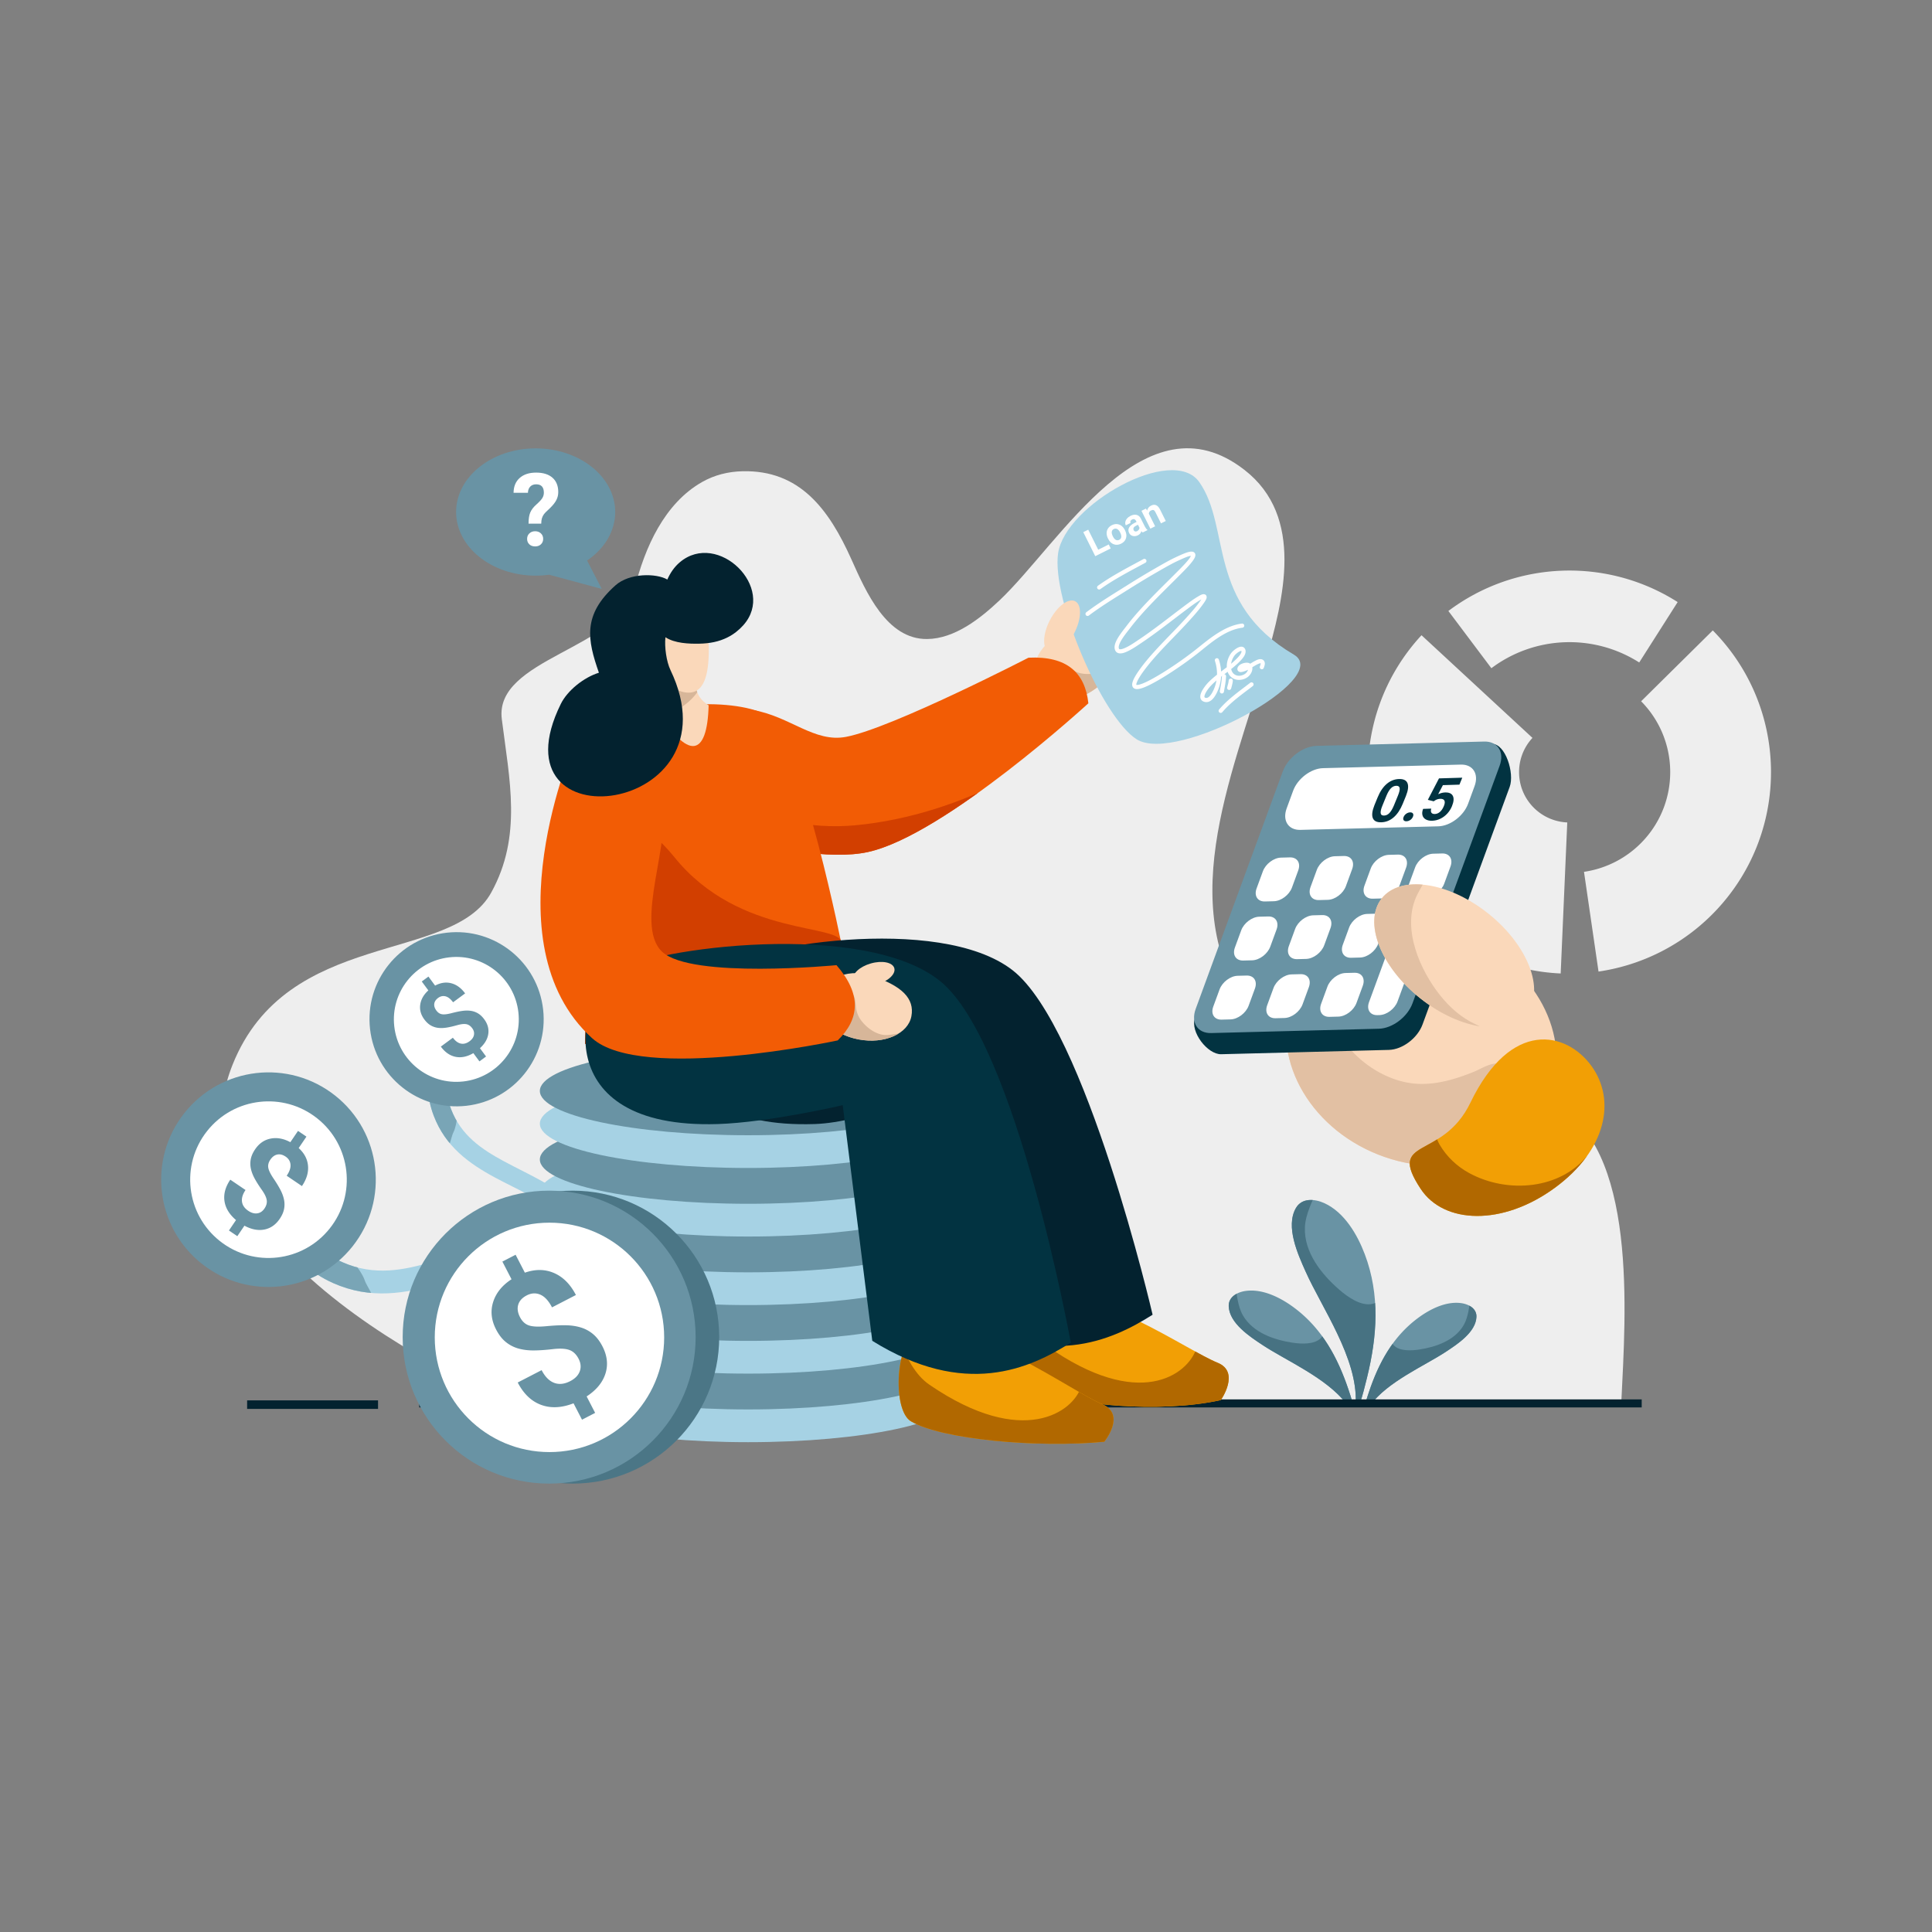 <svg xmlns="http://www.w3.org/2000/svg" fill-rule="evenodd" stroke-linejoin="round" stroke-miterlimit="2" clip-rule="evenodd" viewBox="0 0 6000 6000"><rect x="0" y="0" width="6000" height="6000" fill="#808080" stroke="none"/><path fill="#eee" d="M1433.66 1068.43c-19.28-5.21-143.19-57.5-115.39-123.134 20.48-48.354 82.12-35.603 96.88-60.92 11.65-19.964 6.82-39.783 3.95-61.367-2.86-21.457 44.18-24.842 49.7-46.016 3.87-14.826 11.27-30.327 25.33-37.871 4.67-2.505 9.83-3.688 15.11-3.805 21.42-.475 32.33 13.346 40.8 31.179 5.44 11.471 13.2 28.338 28.37 28.187 10.25-.102 19.81-7.17 27.1-13.677 22.83-20.381 54.53-73.501 91.75-46.158 22.53 16.55 14.76 45.48 7.88 67.924-12.48 40.746-36.16 89.53-2.95 127.082 15.18 17.16 37.68 25.872 60.3 25.872 17 0 34-4.535 50.14 3.117 32.19 15.252 27.3 75.037 25.78 105.487l-404.75 4.1Z" transform="matrix(8.292 0 0 8.777 -10208.8 -4990.384)"/><path fill="#eee" d="M1469.51 1161.55c-44.95 0-81.38 36.43-81.38 81.37 0 19.27 6.84 37.92 19.3 52.62l46.56-39.46a20.343 20.343 0 0 1-4.83-13.16c0-11.23 9.11-20.34 20.35-20.34v-61.03ZM1418.37 1306.23a81.418 81.418 0 0 0 51.14 18.07c43.53 0 79.35-34.26 81.29-77.75l-40.65-1.81c-.97 21.74-18.88 38.87-40.64 38.87-9.31 0-18.33-3.19-25.57-9.03l-25.57 31.65ZM1549.57 1228.37c-6.06-33.35-32.16-59.45-65.51-65.51l-5.17 28.44c21.5 3.91 38.33 20.74 42.24 42.24l28.44-5.17Z" transform="rotate(-47.224 -103.976 13333.156) scale(7.692)"/><g transform="translate(-5261.703 -1093.188) scale(5.193)"><path fill="#6993a4" d="M1832.5 1051.11c-.36.69-1.18.99-1.9.7a1.51 1.51 0 0 1-.88-1.83c.65-2.41 1.44-4.78 2.22-7.1 5.79-17.25 14.13-32.74 28.91-43.864 7.18-5.402 16.92-10.461 26.23-9.185 4.41.603 9.33 3.149 9.11 8.246-.38 9.113-11.31 16.233-17.99 20.663-13.05 8.66-35.04 17.89-45.7 32.37Z"/><clipPath id="a"><path d="M1832.5 1051.11c-.36.69-1.18.99-1.9.7a1.51 1.51 0 0 1-.88-1.83c.65-2.41 1.44-4.78 2.22-7.1 5.79-17.25 14.13-32.74 28.91-43.864 7.18-5.402 16.92-10.461 26.23-9.185 4.41.603 9.33 3.149 9.11 8.246-.38 9.113-11.31 16.233-17.99 20.663-13.05 8.66-35.04 17.89-45.7 32.37Z"/></clipPath><g clip-path="url(#a)"><path fill="#477282" d="M1855.6 999.788c1.04 2.592.6 5.662.06 8.312-.48 2.39-1.15 4.82-2.38 6.94-4.46 7.66-13.84 10.88-22.14 12.14-3.75.57-9.76.95-12.7-2.13-2.02-2.12-.56-4.16-.44-6.54.03-.63-.47-.78-1-.62-2.87.84-5.33 4.93-6.87 7.2-4.62 6.85-7.57 15.14-8.79 23.29-.43 2.87-1.07 6.88.78 9.42 2.32 3.19 7.6.75 10.29-.51.78-.37 1.56-.76 2.33-1.16.89-.46 1.78-.94 2.65-1.42 1.37-.75 2.71-1.55 4.04-2.35 8.13-4.86 46.98-25.05 52.1-34.6 5.34-9.97-8.7-14.59-17.93-17.972Z" transform="translate(-337.245 -216.062) scale(1.201)"/></g></g><g transform="matrix(-5.793 0 0 5.793 14800.548 -1724.988)"><path fill="#6993a4" d="M1833.04 1050.4a1.663 1.663 0 0 1-3.05-1.28c.57-2.12 1.27-4.2 1.95-6.24 5.79-17.25 14.13-32.74 28.91-43.864 7.18-5.402 16.92-10.461 26.23-9.185 4.41.603 9.33 3.149 9.11 8.246-.38 9.113-11.31 16.233-17.99 20.663-12.83 8.52-34.32 17.59-45.16 31.66Z"/><clipPath id="b"><path d="M1833.04 1050.4a1.663 1.663 0 0 1-3.05-1.28c.57-2.12 1.27-4.2 1.95-6.24 5.79-17.25 14.13-32.74 28.91-43.864 7.18-5.402 16.92-10.461 26.23-9.185 4.41.603 9.33 3.149 9.11 8.246-.38 9.113-11.31 16.233-17.99 20.663-12.83 8.52-34.32 17.59-45.16 31.66Z"/></clipPath><g clip-path="url(#b)"><path fill="#477282" d="M1855.6 999.788c1.04 2.592.6 5.662.06 8.312-.48 2.39-1.15 4.82-2.38 6.94-4.46 7.66-13.84 10.88-22.14 12.14-3.75.57-9.76.95-12.7-2.13-2.02-2.12-.56-4.16-.44-6.54.03-.63-.47-.78-1-.62-2.87.84-5.33 4.93-6.87 7.2-4.62 6.85-7.57 15.14-8.79 23.29-.43 2.87-1.07 6.88.78 9.42 2.32 3.19 7.6.75 10.29-.51.78-.37 1.56-.76 2.33-1.16.89-.46 1.78-.94 2.65-1.42 1.37-.75 2.71-1.55 4.04-2.35 8.13-4.86 46.98-25.05 52.1-34.6 5.34-9.97-8.7-14.59-17.93-17.972Z" transform="translate(-337.245 -216.062) scale(1.201)"/></g></g><g transform="scale(-7.289 7.289) rotate(-32.352 -161.17 4976.6)"><path fill="#6993a4" d="M1830.23 1054.6c-.18.43-.66.64-1.1.5-.44-.14-.7-.6-.59-1.05.93-3.8 2.18-7.54 3.4-11.17 5.79-17.25 14.13-32.74 28.91-43.864 7.18-5.402 16.92-10.461 26.23-9.185 4.41.603 9.33 3.149 9.11 8.246-.38 9.113-11.31 16.233-17.99 20.663-14.07 9.34-38.53 19.34-47.97 35.86Z"/><clipPath id="c"><path d="M1830.23 1054.6c-.18.43-.66.64-1.1.5-.44-.14-.7-.6-.59-1.05.93-3.8 2.18-7.54 3.4-11.17 5.79-17.25 14.13-32.74 28.91-43.864 7.18-5.402 16.92-10.461 26.23-9.185 4.41.603 9.33 3.149 9.11 8.246-.38 9.113-11.31 16.233-17.99 20.663-14.07 9.34-38.53 19.34-47.97 35.86Z"/></clipPath><g clip-path="url(#c)"><path fill="#477282" d="M1855.6 999.788c1.04 2.592.6 5.662.06 8.312-.48 2.39-1.15 4.82-2.38 6.94-4.46 7.66-13.84 10.88-22.14 12.14-3.75.57-9.76.95-12.7-2.13-2.02-2.12-.56-4.16-.44-6.54.03-.63-.47-.78-1-.62-2.87.84-5.33 4.93-6.87 7.2-4.62 6.85-7.57 15.14-8.79 23.29-.43 2.87-1.07 6.88.78 9.42 2.32 3.19 7.6.75 10.29-.51.78-.37 1.56-.76 2.33-1.16.89-.46 1.78-.94 2.65-1.42 1.37-.75 2.71-1.55 4.04-2.35 8.13-4.86 46.98-25.05 52.1-34.6 5.34-9.97-8.7-14.59-17.93-17.972Z" transform="translate(-337.245 -216.062) scale(1.201)"/></g></g><path fill="#03222f" d="M1358.95 1066.85h457.854v8.317H1358.95z" transform="matrix(8.292 0 0 2.998 -9966.464 1147.523)"/><path fill="#03222f" d="M1358.95 1066.85h457.854v8.317H1358.95z" transform="matrix(.888 0 0 3.186 -439.285 949.99)"/><g transform="scale(-7.315 7.315) rotate(51.574 1273.164 -1383.307)"><path fill="#6993a4" d="M1826.95 1063.05c.53-6.86 2.82-13.69 4.99-20.17 5.79-17.25 14.13-32.74 28.91-43.864 7.18-5.402 16.92-10.461 26.23-9.185 4.41.603 9.33 3.149 9.11 8.246-.38 9.113-11.31 16.233-17.99 20.663-16.32 10.83-46.62 22.56-51.25 44.31Z"/><clipPath id="d"><path d="M1826.95 1063.05c.53-6.86 2.82-13.69 4.99-20.17 5.79-17.25 14.13-32.74 28.91-43.864 7.18-5.402 16.92-10.461 26.23-9.185 4.41.603 9.33 3.149 9.11 8.246-.38 9.113-11.31 16.233-17.99 20.663-16.32 10.83-46.62 22.56-51.25 44.31Z"/></clipPath><g clip-path="url(#d)"><path fill="#477282" d="M1855.6 999.788c1.04 2.592.6 5.662.06 8.312-.48 2.39-1.15 4.82-2.38 6.94-4.46 7.66-13.84 10.88-22.14 12.14-3.75.57-9.76.95-12.7-2.13-2.02-2.12-.56-4.16-.44-6.54.03-.63-.47-.78-1-.62-2.87.84-5.33 4.93-6.87 7.2-4.62 6.85-7.57 15.14-8.79 23.29-.43 2.87-1.07 6.88.78 9.42 2.32 3.19 7.6.75 10.29-.51.78-.37 1.56-.76 2.33-1.16.89-.46 1.78-.94 2.65-1.42 1.37-.75 2.71-1.55 4.04-2.35 8.13-4.86 46.98-25.05 52.1-34.6 5.34-9.97-8.7-14.59-17.93-17.972Z" transform="translate(-337.245 -216.062) scale(1.201)"/></g></g><g transform="rotate(-51.574 4032.502 17503.81) scale(7.315)"><path fill="#6993a4" d="M1826.95 1063.05c.53-6.86 2.82-13.69 4.99-20.17 5.79-17.25 14.13-32.74 28.91-43.864 7.18-5.402 16.92-10.461 26.23-9.185 4.41.603 9.33 3.149 9.11 8.246-.38 9.113-11.31 16.233-17.99 20.663-16.32 10.83-46.62 22.56-51.25 44.31Z"/><clipPath id="e"><path d="M1826.95 1063.05c.53-6.86 2.82-13.69 4.99-20.17 5.79-17.25 14.13-32.74 28.91-43.864 7.18-5.402 16.92-10.461 26.23-9.185 4.41.603 9.33 3.149 9.11 8.246-.38 9.113-11.31 16.233-17.99 20.663-16.32 10.83-46.62 22.56-51.25 44.31Z"/></clipPath><g clip-path="url(#e)"><path fill="#477282" d="M1855.6 999.788c1.04 2.592.6 5.662.06 8.312-.48 2.39-1.15 4.82-2.38 6.94-4.46 7.66-13.84 10.88-22.14 12.14-3.75.57-9.76.95-12.7-2.13-2.02-2.12-.56-4.16-.44-6.54.03-.63-.47-.78-1-.62-2.87.84-5.33 4.93-6.87 7.2-4.62 6.85-7.57 15.14-8.79 23.29-.43 2.87-1.07 6.88.78 9.42 2.32 3.19 7.6.75 10.29-.51.78-.37 1.56-.76 2.33-1.16.89-.46 1.78-.94 2.65-1.42 1.37-.75 2.71-1.55 4.04-2.35 8.13-4.86 46.98-25.05 52.1-34.6 5.34-9.97-8.7-14.59-17.93-17.972Z" transform="translate(-337.245 -216.062) scale(1.201)"/></g></g><g transform="matrix(-6.031 7.602 7.396 5.868 5337.328 -15979.608)"><path fill="#a6d2e4" d="M1830.61 1062.95c-.26-10.01-.87-20.78.25-31.11 1.07-9.78 3.69-19.17 9.96-26.97 6.79-8.459 16.47-13.765 25.14-19.935 9.65-6.873 18.1-14.74 21.35-27.711.99-3.91 1.36-7.975.98-11.995-.41-4.286-1.79-8.419-3.64-12.283-.89-1.862-3.09-2.627-4.9-1.709-1.81.918-2.56 3.175-1.66 5.036 1.46 3.054 2.59 6.308 2.92 9.696.3 3.143-.01 6.319-.78 9.376-2.78 11.05-10.21 17.553-18.44 23.408-9.21 6.558-19.4 12.339-26.62 21.327-14.03 17.48-12.43 41.85-11.88 63.07.06 2.08 1.74 3.72 3.76 3.66 2.02-.05 3.61-1.78 3.56-3.86Z"/><clipPath id="f"><path d="M1830.61 1062.95c-.26-10.01-.87-20.78.25-31.11 1.07-9.78 3.69-19.17 9.96-26.97 6.79-8.459 16.47-13.765 25.14-19.935 9.65-6.873 18.1-14.74 21.35-27.711.99-3.91 1.36-7.975.98-11.995-.41-4.286-1.79-8.419-3.64-12.283-.89-1.862-3.09-2.627-4.9-1.709-1.81.918-2.56 3.175-1.66 5.036 1.46 3.054 2.59 6.308 2.92 9.696.3 3.143-.01 6.319-.78 9.376-2.78 11.05-10.21 17.553-18.44 23.408-9.21 6.558-19.4 12.339-26.62 21.327-14.03 17.48-12.43 41.85-11.88 63.07.06 2.08 1.74 3.72 3.76 3.66 2.02-.05 3.61-1.78 3.56-3.86Z"/></clipPath><g clip-path="url(#f)"><path fill="#79a5b6" d="M1847.02 924.905c5.25 5.935 2.64 36.785 5.98 43.864.79 1.693 1.42 7.919 3.45 8.598 1.57.522 3.33-1.597 4.19-2.574 3.06-3.452 5.16-7.904 7.03-12.068 4.85-10.735 8.71-23.987 7.13-35.85-.26-2.003-.72-4.053-1.52-5.914-3.52-8.121-12.71-5.808-18.62-2.034-2.73 1.749-5.23 3.807-7.64 5.978Z" transform="matrix(.894 -.149 .145 .919 83.332 350.673)"/></g></g><circle cx="1873.49" cy="922.267" r="28.654" fill="#6993a4" transform="scale(-11.63 11.63) rotate(51.574 1529.344 -1394.43)"/><circle cx="1873.49" cy="922.267" r="28.654" fill="#fff" transform="scale(-8.487 8.487) rotate(51.574 1395.342 -1363.58)"/><path fill="#6993a4" fill-rule="nonzero" d="M1754.55 918.17c0-2.929-.81-5.261-2.44-6.993-1.62-1.733-4.38-3.332-8.28-4.797-3.89-1.465-7.25-2.921-10.07-4.368-2.83-1.447-5.25-3.108-7.27-4.984a20.055 20.055 0 0 1-4.71-6.619c-1.13-2.536-1.69-5.555-1.69-9.057 0-6.038 1.93-10.986 5.79-14.845 3.86-3.859 8.98-6.109 15.38-6.753v-11.468h8.57v11.629c6.33.893 11.28 3.528 14.85 7.905 3.57 4.377 5.36 10.049 5.36 17.016h-15.49c0-4.288-.89-7.494-2.65-9.62-1.77-2.126-4.14-3.189-7.1-3.189-2.93 0-5.2.831-6.81 2.492-1.61 1.662-2.41 3.957-2.41 6.887 0 2.715.78 4.895 2.36 6.538 1.57 1.644 4.49 3.323 8.76 5.038 4.27 1.715 7.78 3.332 10.53 4.85 2.75 1.518 5.07 3.233 6.97 5.145a19.971 19.971 0 0 1 4.34 6.538c1 2.448 1.5 5.297 1.5 8.548 0 6.074-1.9 11.005-5.68 14.792-3.79 3.787-9.01 6.02-15.65 6.699v10.665h-8.52v-10.612c-7.33-.786-13-3.385-17.02-7.797-4.02-4.413-6.03-10.281-6.03-17.605h15.49c0 4.251 1.01 7.511 3.03 9.78 2.02 2.269 4.92 3.403 8.71 3.403 3.14 0 5.62-.83 7.45-2.492 1.82-1.661 2.73-3.903 2.73-6.726Z" transform="rotate(34.142 3057.923 -5638.418) scale(3.692)"/><g transform="matrix(-7.827 .881 .857 7.615 15298.663 -5486.908)"><path fill="#a6d2e4" d="M1821.75 1026.45c-.58 9.11 6.49 6.14 7.62-4.19 1.06-9.78 5.18-9.59 11.45-17.39 6.79-8.459 16.47-13.765 25.14-19.935 9.65-6.873 18.1-14.74 21.35-27.711.99-3.91 1.36-7.975.98-11.995-.41-4.286-1.79-8.419-3.64-12.283-.89-1.862-3.09-2.627-4.9-1.709-1.81.918-2.56 3.175-1.66 5.036 1.46 3.054 2.59 6.308 2.92 9.696.3 3.143-.01 6.319-.78 9.376-2.78 11.05-10.21 17.553-18.44 23.408-9.21 6.558-19.4 12.339-26.62 21.327-8.25 10.28-12.59 13.37-13.42 26.37Z"/><clipPath id="g"><path d="M1821.75 1026.45c-.58 9.11 6.49 6.14 7.62-4.19 1.06-9.78 5.18-9.59 11.45-17.39 6.79-8.459 16.47-13.765 25.14-19.935 9.65-6.873 18.1-14.74 21.35-27.711.99-3.91 1.36-7.975.98-11.995-.41-4.286-1.79-8.419-3.64-12.283-.89-1.862-3.09-2.627-4.9-1.709-1.81.918-2.56 3.175-1.66 5.036 1.46 3.054 2.59 6.308 2.92 9.696.3 3.143-.01 6.319-.78 9.376-2.78 11.05-10.21 17.553-18.44 23.408-9.21 6.558-19.4 12.339-26.62 21.327-8.25 10.28-12.59 13.37-13.42 26.37Z"/></clipPath><g clip-path="url(#g)"><path fill="#79a5b6" d="M1847.02 924.905c5.25 5.935 2.64 36.785 5.98 43.864.79 1.693 1.42 7.919 3.45 8.598 1.57.522 3.33-1.597 4.19-2.574 3.06-3.452 5.16-7.904 7.03-12.068 4.85-10.735 8.71-23.987 7.13-35.85-.26-2.003-.72-4.053-1.52-5.914-3.52-8.121-12.71-5.808-18.62-2.034-2.73 1.749-5.23 3.807-7.64 5.978Z" transform="matrix(.894 -.149 .145 .919 83.332 350.673)"/></g></g><circle cx="1873.49" cy="922.267" r="28.654" fill="#6993a4" transform="matrix(-9.38 1.056 1.056 9.38 18017.391 -7463.903)"/><circle cx="1873.49" cy="922.267" r="28.654" fill="#fff" transform="scale(-6.769 6.769) rotate(6.423 4882.8 -17865.468)"/><path fill="#6993a4" fill-rule="nonzero" d="M1754.55 918.17c0-2.929-.81-5.261-2.44-6.993-1.62-1.733-4.38-3.332-8.28-4.797-3.89-1.465-7.25-2.921-10.07-4.368-2.83-1.447-5.25-3.108-7.27-4.984a20.055 20.055 0 0 1-4.71-6.619c-1.13-2.536-1.69-5.555-1.69-9.057 0-6.038 1.93-10.986 5.79-14.845 3.86-3.859 8.98-6.109 15.38-6.753v-11.468h8.57v11.629c6.33.893 11.28 3.528 14.85 7.905 3.57 4.377 5.36 10.049 5.36 17.016h-15.49c0-4.288-.89-7.494-2.65-9.62-1.77-2.126-4.14-3.189-7.1-3.189-2.93 0-5.2.831-6.81 2.492-1.61 1.662-2.41 3.957-2.41 6.887 0 2.715.78 4.895 2.36 6.538 1.57 1.644 4.49 3.323 8.76 5.038 4.27 1.715 7.78 3.332 10.53 4.85 2.75 1.518 5.07 3.233 6.97 5.145a19.971 19.971 0 0 1 4.34 6.538c1 2.448 1.5 5.297 1.5 8.548 0 6.074-1.9 11.005-5.68 14.792-3.79 3.787-9.01 6.02-15.65 6.699v10.665h-8.52v-10.612c-7.33-.786-13-3.385-17.02-7.797-4.02-4.413-6.03-10.281-6.03-17.605h15.49c0 4.251 1.01 7.511 3.03 9.78 2.02 2.269 4.92 3.403 8.71 3.403 3.14 0 5.62-.83 7.45-2.492 1.82-1.661 2.73-3.903 2.73-6.726Z" transform="rotate(-36.423 4030.748 8750.767) scale(3.002)"/><ellipse cx="1498.54" cy="1043.24" fill="#a6d2e4" rx="78.019" ry="11.433" transform="matrix(8.292 0 0 12.028 -10102.393 -8206.796)"/><ellipse cx="1498.54" cy="1043.24" fill="#6993a4" rx="78.019" ry="11.433" transform="matrix(8.292 0 0 12.028 -10102.393 -8308.485)"/><ellipse cx="1498.54" cy="1043.24" fill="#a6d2e4" rx="78.019" ry="11.433" transform="matrix(8.292 0 0 12.028 -10102.393 -8419.68)"/><ellipse cx="1498.54" cy="1043.24" fill="#6993a4" rx="78.019" ry="11.433" transform="matrix(8.292 0 0 12.028 -10102.393 -8521.37)"/><ellipse cx="1498.54" cy="1043.24" fill="#a6d2e4" rx="78.019" ry="11.433" transform="matrix(8.292 0 0 12.028 -10102.393 -8632.566)"/><ellipse cx="1498.54" cy="1043.24" fill="#6993a4" rx="78.019" ry="11.433" transform="matrix(8.292 0 0 12.028 -10102.393 -8734.255)"/><ellipse cx="1498.54" cy="1043.24" fill="#a6d2e4" rx="78.019" ry="11.433" transform="matrix(8.292 0 0 12.028 -10102.393 -8845.45)"/><ellipse cx="1498.54" cy="1043.24" fill="#6993a4" rx="78.019" ry="11.433" transform="matrix(8.292 0 0 12.028 -10102.393 -8947.14)"/><ellipse cx="1498.54" cy="1043.24" fill="#a6d2e4" rx="78.019" ry="11.433" transform="matrix(8.292 0 0 12.028 -10102.393 -9058.335)"/><ellipse cx="1498.54" cy="1043.24" fill="#6993a4" rx="78.019" ry="11.433" transform="matrix(8.292 0 0 12.028 -10102.393 -9160.024)"/><g transform="matrix(-3.267 -4.47 6.536 -4.777 1584.25 12559.576)"><path fill="#fad8ba" d="M1344.05 922.692c10.07 0 20.1 8.253 18.24 18.237-2.35 12.564-8.17 18.238-18.24 18.238-10.07 0-18.24-8.172-18.24-18.238 0-10.065 8.17-18.237 18.24-18.237Z"/><clipPath id="h"><path d="M1344.05 922.692c10.07 0 20.1 8.253 18.24 18.237-2.35 12.564-8.17 18.238-18.24 18.238-10.07 0-18.24-8.172-18.24-18.238 0-10.065 8.17-18.237 18.24-18.237Z"/></clipPath><g clip-path="url(#h)"><path fill="#d7b699" d="M1655.67 790.479c-.55 2.404-1.49 4.59-2.79 6.69-.59.961-1.19 2.019-2.08 2.729-2.3 1.818-5.91 1.969-8.64 1.331-1.27-.296-2.43-.842-3.51-1.572-2.24-1.526-4.74-4.998-7.76-2.898-.46.319-.86.733-1.19 1.179a6.87 6.87 0 0 0-1.04 2.047 7.432 7.432 0 0 0-.37 2.29c-.05 6.452 7.52 9.452 12.92 9.506 5.67.057 15.3-4.597 17.79-11.144 1.12-2.95-4.28-7.867-3.33-10.158Z" transform="matrix(-.867 .985 -1.186 -.72 3710.79 -100.301)"/></g></g><g transform="rotate(-140.02 5450.676 5293.565) scale(6.796)"><path fill="#f25c05" d="M1461.15 763.464s-76.19 25.11-98.14 53.49c-21.94 28.381-33.52 116.793-33.52 116.793 10.11 9.754 21.42 10.341 34.36-1.61 0 0 27.13-64.756 40.64-81.287 9.33-11.414 25.49-9.255 40.44-17.898 15.03-8.689 16.22-69.488 16.22-69.488Z"/><clipPath id="i"><path d="M1461.15 763.464s-76.19 25.11-98.14 53.49c-21.94 28.381-33.52 116.793-33.52 116.793 10.11 9.754 21.42 10.341 34.36-1.61 0 0 27.13-64.756 40.64-81.287 9.33-11.414 25.49-9.255 40.44-17.898 15.03-8.689 16.22-69.488 16.22-69.488Z"/></clipPath><g clip-path="url(#i)"><path fill="#d23f00" d="M1635.25 824.784c-5.13 5.632-13.44 9.357-20.11 12.667-18.3 9.078-39.35 14.813-59.9 14.588-8.99-.098-17.43-2.011-25.8-5.234-3.45-1.33-7.99-3.857-11.28-.711-3.28 3.146-2.9 8.762-2.44 12.853 1.65 14.721 12.13 22.024 26.54 22.239 28.94.432 72.47-37.291 92.99-56.402Z" transform="matrix(-.834 .859 -.698 -.678 3267.03 64.378)"/></g></g><g transform="translate(-7883.453 -2993.491) scale(6.796)"><path fill="#f25c05" d="M1511.03 768c-8.15-7.432-55.57-10.479-66.49 9.039-13.95 24.923-17.19 140.496-17.19 140.496l117.69-43.184s-18.07-91.813-34.01-106.351Z"/><clipPath id="j"><path d="M1511.03 768c-8.15-7.432-55.57-10.479-66.49 9.039-13.95 24.923-17.19 140.496-17.19 140.496l117.69-43.184s-18.07-91.813-34.01-106.351Z"/></clipPath><g clip-path="url(#j)"><path fill="#d23f00" d="M1439.16 894.454c5 .858 24.45-40.677 24.45-40.677s12.29 4.123 22.8 17.212c25.09 31.218 64.33 25.087 63.97 33.071-.42 9.092-35.03 3.839-41.6 8.972-13.46 10.505-29.86 18.379-45.13 25.908-5.17 2.55-12.71 6.969-18.71 4.808-9.12-3.287-9.57-18.929-9.34-26.636.22-7.662 1.67-15.251 3.56-22.658Z" transform="translate(-311.154 -210.534) scale(1.197)"/></g></g><g transform="matrix(-4.506 -.28 -.422 6.783 11485.25 -2440.221)"><path fill="#f29f05" d="M1733.45 1026.09c-34.11-8.11-100.29 19.31-122.1 24.11-16.21 3.58-3.83 16.93-3.83 16.93 40.26 7.76 104.5 6.84 125.49 0 13.01-4.24 15.73-37.41.44-41.04Z"/><clipPath id="k"><path d="M1733.45 1026.09c-34.11-8.11-100.29 19.31-122.1 24.11-16.21 3.58-3.83 16.93-3.83 16.93 40.26 7.76 104.5 6.84 125.49 0 13.01-4.24 15.73-37.41.44-41.04Z"/></clipPath><g clip-path="url(#k)"><path fill="#b16800" d="M1621.93 1039.15c2.89 11.64 32.07 31.12 95.26 6.48 10.04-3.92 16.12-11.33 22.92-19.76 4.62-5.75 3.91 17.21 2.09 21.98-4.93 12.86-17.5 20.53-29.62 25.63-25.95 10.93-58.51 12.62-85.85 6.58-12.05-2.67-25.72-7.1-34.14-16.69-11.84-13.5-4.2-30.57 8.03-40.65 20.87-17.2-4.96 16.23 21.31 16.43Z" transform="matrix(1.022 0 0 1 -31.443 4.037)"/></g></g><g transform="matrix(-4.786 -.507 -.717 6.758 11888.142 -1919.222)"><path fill="#f29f05" d="M1733.45 1026.09c-34.11-8.11-100.29 19.31-122.1 24.11-16.21 3.58-3.83 16.93-3.83 16.93 42.14 6.07 104.5 6.84 125.49 0 13.01-4.24 15.73-37.41.44-41.04Z"/><clipPath id="l"><path d="M1733.45 1026.09c-34.11-8.11-100.29 19.31-122.1 24.11-16.21 3.58-3.83 16.93-3.83 16.93 42.14 6.07 104.5 6.84 125.49 0 13.01-4.24 15.73-37.41.44-41.04Z"/></clipPath><g clip-path="url(#l)"><path fill="#b16800" d="M1621.93 1039.15c2.89 11.64 32.07 31.12 95.26 6.48 10.04-3.92 16.12-11.33 22.92-19.76 4.62-5.75 3.91 17.21 2.09 21.98-4.93 12.86-17.5 20.53-29.62 25.63-25.95 10.93-58.51 12.62-85.85 6.58-12.05-2.67-25.72-7.1-34.14-16.69-11.84-13.5-4.2-30.57 8.03-40.65 20.87-17.2-4.96 16.23 21.31 16.43Z" transform="matrix(1.022 0 0 1 -31.443 4.037)"/></g></g><path fill="#03222f" d="M1715.67 955.7c78.35 2.457 62.23-57.942 47.14-69.66-15.09-11.718-104.05-26.78-137.66-.648-33.61 26.131-64 157.438-64 157.438 18.8 11.9 48.38 25.48 90.71-.82l7.63-102.333s32.77 15.289 56.18 16.023Z" transform="matrix(-6.796 0 0 6.796 14189.08 -3004.071)"/><path fill="#023341" d="M1715.67 955.7c78.35 2.457 64.1-58.787 47.14-69.66-16.96-10.873-114.16-23.834-148.91 4.423-34.75 28.257-59.59 165.117-59.59 165.117 18.8 11.9 48.38 25.48 90.71-.82l13.51-107.689s33.73 7.895 57.14 8.629Z" transform="matrix(-6.796 0 0 6.796 13888.508 -3004.071)"/><g transform="matrix(1.023 -5.442 7.956 1.496 -6175.661 9035.467)"><path fill="#fad8ba" d="M1344.05 922.692c10.07 0 20.1 8.253 18.24 18.237-2.35 12.564-8.17 18.238-18.24 18.238-10.07 0-18.24-8.172-18.24-18.238 0-10.065 8.17-18.237 18.24-18.237Z"/><clipPath id="m"><path d="M1344.05 922.692c10.07 0 20.1 8.253 18.24 18.237-2.35 12.564-8.17 18.238-18.24 18.238-10.07 0-18.24-8.172-18.24-18.238 0-10.065 8.17-18.237 18.24-18.237Z"/></clipPath><g clip-path="url(#m)"><path fill="#d7b699" d="M1655.67 790.479c-.55 2.404-1.49 4.59-2.79 6.69-.59.961-1.19 2.019-2.08 2.729-2.3 1.818-5.91 1.969-8.64 1.331-1.27-.296-2.43-.842-3.51-1.572-2.24-1.526-4.74-4.998-7.76-2.898-.46.319-.86.733-1.19 1.179a6.87 6.87 0 0 0-1.04 2.047 7.432 7.432 0 0 0-.37 2.29c-.05 6.452 7.52 9.452 12.92 9.506 5.67.057 15.3-4.597 17.79-11.144 1.12-2.95-4.28-7.867-3.33-10.158Z" transform="matrix(-.867 .985 -1.186 -.72 3710.79 -100.301)"/></g></g><circle cx="1344.05" cy="940.929" r="18.237" fill="#fad8ba" transform="matrix(-.512 -1.796 3.482 -.992 125.694 6372.112)"/><path fill="#f25c05" d="M1462.05 809.45s-92.96-37.211-135 12.073c-19.66 23.043 2.44 112.224 2.44 112.224 10.11 9.754 21.42 10.341 34.36-1.61 0 0-8.45-66.083 3.64-79.826 12.08-13.742 52.74 3.702 68.85-2.628 32.51-12.781 25.71-40.233 25.71-40.233Z" transform="scale(6.796) rotate(-88.224 619.78 1192.843)"/><g transform="translate(-7883.453 -2993.491) scale(6.796)"><path fill="#fad8ba" d="m1478.83 745.675-16.63 1.037c1.22 6.507.52 12.515-1.91 18.071 14 23.006 22.93 21.933 23.55-1.994-7.27-4.47-6.44-11.206-5.01-17.114Z"/><clipPath id="n"><path d="m1478.83 745.675-16.63 1.037c1.22 6.507.52 12.515-1.91 18.071 14 23.006 22.93 21.933 23.55-1.994-7.27-4.47-6.44-11.206-5.01-17.114Z"/></clipPath><g clip-path="url(#n)"><path fill="#d7b699" d="M1496.99 807.584c-2.16 1.614-4.67 2.889-7.27 3.621-1.95.548-4.03.967-6.05 1.036-1.87.064-3.9-.142-5.51-1.168-3.3-2.099-3.31-6.805-1.71-9.972 3.37-6.664 12.67-9.341 18.59-4.476 1.83 1.504 1.16 8.741 1.95 10.959Z" transform="rotate(-23.57 1126.885 1606.997) scale(1.197)"/></g></g><path fill="#fad8ba" d="M1470.8 716.048c9.48 0 17.17 7.695 17.17 17.173 0 9.479-1.24 20.426-10.72 20.426s-23.62-10.947-23.62-20.426c0-9.478 7.69-17.173 17.17-17.173Z" transform="matrix(5.854 0 0 6.796 -6509.258 -2970.672)"/><path fill="#03222f" d="M1488.58 784.131c3.46 2.285 8.82 2.497 12.78 2.408 3.72-.083 7.19-.695 10.53-2.379 2.22-1.118 4.21-2.679 5.86-4.534 12.53-14.057-9.59-35.551-23.77-23.587-2.08 1.75-3.6 4.008-4.69 6.479-4.11-2.396-14.17-2.51-19.41 2.164-12.44 11.088-10.52 20.426-6.22 32.734-5.63 1.744-11.77 6.631-14.26 11.678-26.4 53.484 67.11 41.747 41.07-12.661-1.54-3.219-2.29-8.704-1.89-12.302Z" transform="translate(-10276.735 -4523.006) scale(8.292)"/><path fill="#a6d2e4" d="M1782.01 750.082c-3.29-22.253-62.82-19.007-76.19.251-12.81 18.452-16.26 80.549-6.13 97.136 11.72 19.199 98.19 16.133 85.94-2.735-26.72-41.153.3-68.152-3.62-94.652Z" transform="rotate(-26.528 526.5 19630.473) scale(6.446)"/><path fill="#fff" fill-rule="nonzero" d="M1775.6 886.538h34.13v12.916h-50.21v-78.031h16.08v65.115ZM1815.52 869.925c0-5.753 1.11-10.88 3.32-15.381 2.22-4.502 5.41-7.986 9.57-10.451 4.16-2.465 8.99-3.698 14.5-3.698 7.82 0 14.21 2.394 19.16 7.182 4.95 4.787 7.71 11.29 8.28 19.507l.1 3.966c0 8.896-2.48 16.033-7.45 21.41-4.96 5.377-11.62 8.066-19.99 8.066-8.36 0-15.03-2.68-20.01-8.039-4.99-5.359-7.48-12.648-7.48-21.866v-.696Zm15.49 1.125c0 5.502 1.04 9.709 3.11 12.621 2.07 2.912 5.04 4.368 8.89 4.368 3.76 0 6.69-1.438 8.79-4.314 2.11-2.876 3.17-7.476 3.17-13.8 0-5.395-1.06-9.576-3.17-12.541-2.1-2.965-5.07-4.448-8.89-4.448-3.79 0-6.72 1.474-8.79 4.421-2.07 2.948-3.11 7.512-3.11 13.693ZM1913.6 899.454c-.72-1.393-1.24-3.126-1.56-5.198-3.75 4.18-8.63 6.27-14.63 6.27-5.68 0-10.39-1.643-14.12-4.93-3.73-3.287-5.6-7.432-5.6-12.434 0-6.145 2.28-10.861 6.83-14.148 4.56-3.287 11.14-4.949 19.75-4.984h7.13v-3.323c0-2.68-.69-4.824-2.06-6.431-1.38-1.608-3.55-2.412-6.52-2.412-2.6 0-4.65.625-6.13 1.876-1.49 1.25-2.23 2.965-2.23 5.145h-15.48c0-3.359 1.03-6.467 3.1-9.325 2.08-2.859 5.01-5.101 8.79-6.726 3.79-1.626 8.04-2.439 12.76-2.439 7.14 0 12.81 1.796 17.01 5.386 4.2 3.591 6.3 8.638 6.3 15.14v25.135c.04 5.502.8 9.665 2.31 12.487v.911h-15.65Zm-12.81-10.772c2.28 0 4.39-.509 6.32-1.527 1.93-1.019 3.36-2.385 4.29-4.1v-9.968h-5.79c-7.75 0-11.88 2.679-12.38 8.039l-.05.911c0 1.929.68 3.519 2.03 4.769 1.36 1.251 3.22 1.876 5.58 1.876ZM1953.09 841.467l.49 6.699c4.14-5.181 9.7-7.771 16.66-7.771 6.15 0 10.72 1.804 13.72 5.413s4.54 9.004 4.61 16.185v37.461h-15.49v-37.086c0-3.287-.71-5.672-2.14-7.154-1.43-1.483-3.81-2.225-7.13-2.225-4.36 0-7.63 1.858-9.8 5.574v40.891h-15.49v-57.987h14.57Z" transform="matrix(.956 -.477 .477 .956 1290.295 1706.634)"/><path fill="#fff" d="M1760.83 772.765c-.22.255-.55.61-.84.847-1.55 1.23-3.85 2.366-4.51 2.709-.77.398-1.04.536-1.83.928-9.23 4.612-18.77 8.786-27.15 14.89-1.74 1.267-5.02 3.405-6.71 5.845-.91 1.316-1.39 2.758-1.25 4.175.13 1.417.98 2.409 2.32 2.806 2.26.669 6.04-.167 7.34-.403 7.54-1.368 14.88-3.753 22.28-5.718 2.02-.539 4.11-1.106 6.2-1.294l.28-.026c-.39.341-.78.618-.93.737-2.44 1.921-5.15 3.51-7.85 5.048-8.2 4.69-17.18 8.472-24.67 14.31-.89.699-1.76 1.435-2.58 2.233-.62.615-1.23 1.276-1.72 2.003-.72 1.046-.95 1.966-.95 2.675.01.89.34 1.658 1.02 2.201.59.478 1.52.795 2.58.961 2.23.349 5.11.098 6.26.002 2.1-.175 4.19-.476 6.26-.832a101.6 101.6 0 0 0 11.57-2.684c5.6-1.648 13.73-5.296 20.27-1.836.41.219.87-.1 1.02-.712.15-.612-.07-1.288-.48-1.507-6.82-3.604-15.29.027-21.12 1.743a100.174 100.174 0 0 1-11.44 2.654c-2.05.351-4.1.648-6.17.821-1.34.112-5.13.47-7.25-.294a2.579 2.579 0 0 1-.74-.385 1.438 1.438 0 0 1-.17-.192c0-.042.02-.118.04-.168.08-.235.22-.487.42-.772.43-.625.95-1.187 1.49-1.716a28.31 28.31 0 0 1 2.44-2.111c7.44-5.797 16.35-9.539 24.5-14.196 2.75-1.573 5.53-3.203 8.02-5.167.33-.26 1.61-1.212 2.12-2.043.29-.462.4-.95.4-1.359-.01-.42-.11-.829-.39-1.181-.2-.254-.48-.443-.82-.534-.49-.129-1.12-.059-1.5-.025-2.16.193-4.31.771-6.4 1.326-7.36 1.958-14.68 4.336-22.19 5.699-1.05.19-3.81.825-5.91.603-.62-.064-1.17-.194-1.58-.465-.19-.129-.37-.254-.39-.521-.04-.451.09-.883.29-1.315.28-.608.71-1.189 1.21-1.751 1.69-1.892 4.17-3.495 5.58-4.522 8.33-6.059 17.8-10.192 26.96-14.77a145.2 145.2 0 0 0 1.85-.936c.85-.439 4.2-2.126 5.67-3.709.4-.436.68-.892.82-1.304.18-.501.2-.992.1-1.454a2.127 2.127 0 0 0-.62-1.134c-.31-.289-.79-.57-1.51-.781-.4-.117-.79-.192-1.2-.253a26.34 26.34 0 0 0-2.37-.215c-1.33-.072-2.67-.121-4-.074-2.2.078-4.41.28-6.6.47-4.25.367-8.48.892-12.7 1.507-6.14.895-12.48 1.657-18.48 3.299-.43.118-.72.734-.64 1.374.08.639.5 1.062.93.943 5.96-1.629 12.25-2.382 18.35-3.271 4.2-.612 8.4-1.134 12.63-1.499 2.18-.189 4.37-.389 6.55-.466 1.29-.046 2.61.003 3.9.073.76.041 1.52.094 2.27.205.36.053.7.117 1.05.219.25.073.49.189.67.289Z" transform="rotate(-26.528 3650.47 25268.36) scale(8.069 5.469)"/><path fill="#fff" d="M1716.33 774.873c8.16-1.306 16.83-1.399 25.08-1.674a.996.996 0 0 0 .96-1.033.994.994 0 0 0-1.03-.966c-8.32.278-17.09.379-25.33 1.698-.54.087-.92.6-.83 1.145.09.545.6.917 1.15.83Z" transform="rotate(-26.528 526.5 19630.473) scale(6.446)"/><path fill="#fff" d="M1748.28 836.372c-2.06.58-4.08 1.27-6 2.267-1.28.663-3.8 2.314-5.14 4.189-.7.99-1.09 2.073-1.09 3.105.01.794.22 1.6.76 2.364 1.1 1.542 2.51 1.743 3.94 1.2 1.74-.661 3.5-2.514 4.39-3.54 1.85-2.107 3.33-4.573 4.46-7.209 1.29-.35 2.59-.665 3.89-.996-.23 2.449.26 4.854 1.74 6.762 1.34 1.717 3.66 2.705 5.81 2.168 1.5-.378 2.93-1.664 3.64-3.178.18-.384.32-.782.41-1.187 1.25-.155 2.5-.32 3.73-.175.24.029.44.089.6.193.05.038.12.048.12.11.03.139-.06.269-.16.423-.25.428-.55.82-.85 1.215-.4.521-.41 1.38-.02 1.917.38.536 1.01.548 1.41.027.36-.475.72-.952 1.03-1.466.68-1.164.74-2.398.37-3.358-.33-.847-1.06-1.613-2.32-1.762-1.34-.157-2.7.034-4.05.195l-.02-.045c-.16-.463-.48-.929-.93-1.31-.76-.631-1.94-1.073-3-1.078-1.3-.007-2.37.7-2.75 1.905a2.433 2.433 0 0 0-.02 1.461c.13.461.42.907.89 1.217.89.588 2.74.721 3.27.732.11.002.22.002.33.001-.5.731-1.26 1.299-2.05 1.497-1.5.376-3.13-.27-4.06-1.469-1.16-1.49-1.37-3.443-1-5.358 1.42-.398 2.81-.849 4.17-1.417 1.21-.505 2.88-1.243 4.11-2.281 1.04-.873 1.76-1.99 1.96-3.25.13-.866.02-1.542-.2-2.072-.23-.538-.6-.951-1.09-1.208-.61-.316-1.46-.384-2.34-.255-1.18.173-2.42.674-3.05 1.086-2.22 1.453-4.11 4.138-5.06 7.063-1.13.302-2.26.581-3.39.867a37.946 37.946 0 0 0 1.6-7.613c.08-.74-.3-1.429-.84-1.537-.55-.107-1.06.406-1.13 1.146-.31 2.883-.99 5.856-2.07 8.654Zm-1.47 3.208c-1.3.437-2.58.949-3.82 1.591-1.09.567-3.26 1.938-4.41 3.541-.4.564-.73 1.133-.33 1.699.54.76 1.25.743 1.96.476 1.45-.552 2.9-2.148 3.65-3.004a22.957 22.957 0 0 0 2.95-4.303Zm17.09-10.041c-.05-.03-.14-.085-.21-.107a2.272 2.272 0 0 0-.75-.078c-1.06.035-2.31.497-2.9.88-1.32.86-2.49 2.249-3.33 3.858.84-.271 1.67-.57 2.48-.911 1.07-.446 2.55-1.074 3.64-1.992.52-.432.96-.881 1.06-1.505.01-.044.01-.104.01-.145Z" transform="matrix(5.767 -2.879 2.124 4.255 -8079.25 3569.896)"/><path fill="#fff" d="M1750.1 838.638c-1.13 2.822-2.67 5.463-4.13 8.125-.32.601-.23 1.451.21 1.896.45.445 1.07.318 1.4-.283 1.51-2.765 3.1-5.515 4.27-8.446.27-.657.09-1.481-.4-1.837-.48-.357-1.09-.112-1.35.545ZM1752.08 843.146c-.54 1.275-1.43 2.445-2.16 3.617-.36.571-.31 1.427.12 1.911.42.484 1.05.413 1.4-.158.81-1.294 1.77-2.606 2.37-4.014.28-.648.12-1.478-.36-1.852-.48-.374-1.09-.152-1.37.496Z" transform="matrix(5.767 -2.879 2.124 4.255 -8079.25 3569.896)"/><path fill="#fff" d="M1742.4 854.158c5.9-2.525 12.51-3.478 18.77-4.701.54-.105.89-.631.79-1.173a1.005 1.005 0 0 0-1.18-.789c-6.39 1.249-13.14 2.244-19.17 4.824-.51.217-.74.805-.53 1.313.22.507.81.743 1.32.526Z" transform="rotate(-26.528 526.5 19630.473) scale(6.446)"/><circle cx="1344.05" cy="940.929" r="18.237" fill="#fad8ba" transform="matrix(-2.086 -1.076 2.231 -4.324 4002.847 7460.862)"/><g transform="rotate(21.573 22342.916 -21775.924) scale(8.292)"><ellipse cx="1793.36" cy="975.241" fill="#fad8ba" rx="51.634" ry="43.883"/><clipPath id="o"><ellipse cx="1793.36" cy="975.241" rx="51.634" ry="43.883"/></clipPath><g clip-path="url(#o)"><path fill="#e2c0a3" d="M1704.74 876.133c-2.5 5.936 36.92-14.779 36.61-8.397-.35 7.385-.29 15.368 1.39 22.602 3.06 13.105 15.34 25.403 28.73 27.677 6.83 1.16 13.74.106 20.42-1.466 3.02-.712 7.9-3.05 10.83-1.224 6.03 3.743.26 14.599-2.45 18.334a29.481 29.481 0 0 1-2.77 3.289c-23.75 24.346-63.79 17.501-83.58-8.35-11.35-14.825-14.59-34.71-9.18-52.465Z" transform="rotate(-30.135 1916.187 903.624)"/></g></g><g transform="matrix(2.706 3.707 -6.697 4.889 6366.592 -7917.92)"><path fill="#f29f05" d="M1792.86 937.145c28.5 0 52.13 13.876 52.13 38.096s-24.43 41.449-52.9 40.709c-42.51-1.1-6.68-12.67-27.28-34.035-29.82-30.943-.45-44.77 28.05-44.77Z"/><clipPath id="p"><path d="M1792.86 937.145c28.5 0 52.13 13.876 52.13 38.096s-24.43 41.449-52.9 40.709c-42.51-1.1-6.68-12.67-27.28-34.035-29.82-30.943-.45-44.77 28.05-44.77Z"/></clipPath><g clip-path="url(#p)"><path fill="#b16800" d="M1827.27 906.695c1.64 8.39 1.33 18.982-2.25 26.786-6.99 15.229-26.01 22.891-41.91 19.578-4.96-1.033-9.47-3.361-13.08-6.927-1.88-1.858-3.89-6.339-7.09-5.957-2.44.292-3.61 3.379-4.26 5.353-1.96 6.014-.6 12.674 3.09 17.767 5.79 8.005 16.07 12.3 25.56 13.758 22.11 3.397 48.71-6.184 57.15-28.468 4.41-11.666-10.97-31.513-17.21-41.89Z" transform="matrix(1.453 -.6 1.191 .752 -1923.32 1350.98)"/></g></g><path fill="#023341" d="M1810.13 818.477c0-5.419-9.48-17.359-15.8-17.359-19.44 0-54.33 7.546-73.77 7.546-6.32 0-11.44 4.394-11.44 9.813 0 21.484-7.11 67.608-7.11 89.092 0 5.419 12.23 14.677 18.55 14.677h78.13c6.32 0 11.44-4.394 11.44-9.813v-93.956Z" transform="matrix(6.666 -.172 -2.88 7.852 -5020.665 -3671.557)"/><path fill="#6993a4" d="M1810.13 818.477c0-5.419-5.12-9.813-11.44-9.813h-78.13c-6.32 0-11.44 4.394-11.44 9.813v93.956c0 5.419 5.12 9.813 11.44 9.813h78.13c6.32 0 11.44-4.394 11.44-9.813v-93.956Z" transform="matrix(6.666 -.172 -2.88 7.852 -5051.829 -3737.285)"/><path fill="#fff" d="M1810.13 849.207c0-22.391-5.43-40.543-12.14-40.543h-76.73c-6.7 0-12.14 18.152-12.14 40.543v32.497c0 22.39 5.44 40.542 12.14 40.542h76.73c6.71 0 12.14-18.152 12.14-40.542v-32.497Z" transform="matrix(5.579 -.144 -.619 1.688 -4993.58 1268.405)"/><path fill="#023341" fill-rule="nonzero" d="M1876.62 735.374c0 10.79-2.24 19.043-6.7 24.759-4.47 5.717-11.01 8.575-19.62 8.575-8.5 0-15-2.805-19.5-8.414-4.51-5.609-6.81-13.648-6.92-24.117v-14.362c0-10.898 2.26-19.169 6.78-24.814 4.52-5.645 11.03-8.467 19.54-8.467 8.5 0 15 2.795 19.5 8.387 4.51 5.591 6.81 13.621 6.92 24.09v14.363Zm-15.49-15.757c0-6.467-.88-11.174-2.65-14.121-1.77-2.948-4.53-4.422-8.28-4.422-3.65 0-6.34 1.403-8.07 4.207-1.73 2.805-2.65 7.191-2.76 13.157v18.972c0 6.36.87 11.085 2.6 14.175 1.73 3.091 4.51 4.636 8.33 4.636 3.79 0 6.52-1.483 8.2-4.448 1.68-2.966 2.56-7.503 2.63-13.613v-18.543ZM1888.52 760.026c0-2.465.83-4.466 2.49-6.002 1.66-1.537 3.74-2.305 6.24-2.305 2.54 0 4.64.768 6.3 2.305 1.66 1.536 2.49 3.537 2.49 6.002 0 2.43-.82 4.404-2.46 5.922-1.65 1.519-3.76 2.278-6.33 2.278-2.54 0-4.63-.759-6.27-2.278-1.64-1.518-2.46-3.492-2.46-5.922ZM1921.26 729.264l4.5-39.659h43.73v12.916h-31.03l-1.93 16.775c3.68-1.965 7.6-2.948 11.74-2.948 7.43 0 13.26 2.305 17.47 6.914 4.22 4.609 6.33 11.058 6.33 19.347 0 5.037-1.07 9.548-3.19 13.532-2.13 3.983-5.17 7.074-9.14 9.271-3.97 2.197-8.65 3.296-14.04 3.296-4.72 0-9.09-.956-13.13-2.867-4.04-1.912-7.23-4.6-9.57-8.066-2.34-3.465-3.58-7.413-3.72-11.844h15.33c.32 3.252 1.45 5.779 3.4 7.584 1.94 1.804 4.49 2.706 7.63 2.706 3.51 0 6.2-1.259 8.1-3.778 1.89-2.519 2.84-6.083 2.84-10.692 0-4.43-1.09-7.824-3.27-10.183-2.18-2.358-5.27-3.537-9.27-3.537-3.68 0-6.67.965-8.95 2.894l-1.5 1.394-12.33-3.055Z" transform="matrix(1.654 -.05 -.686 1.676 1756.784 1357.849)"/><path fill="#fff" d="M1734.96 862.572c0-2.915-2.9-5.278-6.47-5.278h-4.4c-3.57 0-6.47 2.363-6.47 5.278v6.786c0 2.914 2.9 5.277 6.47 5.277h4.4c3.57 0 6.47-2.363 6.47-5.277v-6.786Z" transform="matrix(6.336 -.163 -2.88 7.852 -4476.664 -3787.023)"/><path fill="#fff" d="M1734.96 862.572c0-2.915-2.9-5.278-6.47-5.278h-4.4c-3.57 0-6.47 2.363-6.47 5.278v6.786c0 2.914 2.9 5.277 6.47 5.277h4.4c3.57 0 6.47-2.363 6.47-5.277v-6.786Z" transform="matrix(6.336 -.163 -2.88 7.852 -4543.995 -3603.562)"/><path fill="#fff" d="M1734.96 862.572c0-2.915-2.9-5.278-6.47-5.278h-4.4c-3.57 0-6.47 2.363-6.47 5.278v6.786c0 2.914 2.9 5.277 6.47 5.277h4.4c3.57 0 6.47-2.363 6.47-5.277v-6.786Z" transform="matrix(6.336 -.163 -2.88 7.852 -4611.212 -3420.069)"/><path fill="#fff" d="M1734.96 862.572c0-2.915-2.9-5.278-6.47-5.278h-4.4c-3.57 0-6.47 2.363-6.47 5.278v6.786c0 2.914 2.9 5.277 6.47 5.277h4.4c3.57 0 6.47-2.363 6.47-5.277v-6.786Z" transform="matrix(6.336 -.163 -2.88 7.852 -4309.171 -3791.349)"/><path fill="#fff" d="M1734.96 862.572c0-2.915-2.9-5.278-6.47-5.278h-4.4c-3.57 0-6.47 2.363-6.47 5.278v6.786c0 2.914 2.9 5.277 6.47 5.277h4.4c3.57 0 6.47-2.363 6.47-5.277v-6.786Z" transform="matrix(6.336 -.163 -2.88 7.852 -4376.504 -3607.876)"/><path fill="#fff" d="M1734.96 862.572c0-2.915-2.9-5.278-6.47-5.278h-4.4c-3.57 0-6.47 2.363-6.47 5.278v6.786c0 2.914 2.9 5.277 6.47 5.277h4.4c3.57 0 6.47-2.363 6.47-5.277v-6.786Z" transform="matrix(6.336 -.163 -2.88 7.852 -4443.719 -3424.395)"/><path fill="#fff" d="M1734.96 862.572c0-2.915-2.9-5.278-6.47-5.278h-4.4c-3.57 0-6.47 2.363-6.47 5.278v6.786c0 2.914 2.9 5.277 6.47 5.277h4.4c3.57 0 6.47-2.363 6.47-5.277v-6.786Z" transform="matrix(6.336 -.163 -2.88 7.852 -4141.68 -3795.663)"/><path fill="#fff" d="M1734.96 862.572c0-2.915-2.9-5.278-6.47-5.278h-4.4c-3.57 0-6.47 2.363-6.47 5.278v6.786c0 2.914 2.9 5.277 6.47 5.277h4.4c3.57 0 6.47-2.363 6.47-5.277v-6.786Z" transform="matrix(6.336 -.163 -2.88 7.852 -4003.82 -3799.194)"/><path fill="#fff" d="M1734.96 862.572c0-2.915-2.9-5.278-6.47-5.278h-4.4c-3.57 0-6.47 2.363-6.47 5.278v6.786c0 2.914 2.9 5.277 6.47 5.277h4.4c3.57 0 6.47-2.363 6.47-5.277v-6.786Z" transform="matrix(6.336 -.163 -2.88 7.852 -4208.895 -3612.182)"/><path fill="#fff" d="M1734.96 862.572c0-2.915-2.9-5.278-6.47-5.278h-4.4c-3.57 0-6.47 2.363-6.47 5.278v6.786c0 2.914 2.9 5.277 6.47 5.277h4.4c3.57 0 6.47-2.363 6.47-5.277v-6.786Z" transform="matrix(6.336 -.163 -2.88 7.852 -4276.228 -3428.709)"/><path fill="#fff" d="M1734.96 859.542c0-1.241-3.59-2.248-8.03-2.248h-1.28c-4.44 0-8.03 1.007-8.03 2.248v12.845c0 1.242 3.59 2.248 8.03 2.248h1.28c4.44 0 8.03-1.006 8.03-2.248v-12.845Z" transform="matrix(5.111 -.132 -6.76 18.432 1370.212 -12740.884)"/><g transform="matrix(4.357 3.457 -2.39 3.012 -966.693 -6168.537)"><ellipse cx="1793.36" cy="975.241" fill="#fad8ba" rx="51.634" ry="43.883"/><clipPath id="q"><ellipse cx="1793.36" cy="975.241" rx="51.634" ry="43.883"/></clipPath><g clip-path="url(#q)"><path fill="#e2c0a3" d="M1750.19 835.684c-3.24 1.55 48.1-16.766 27.07 9.99-9.29 11.817-.94 27.206 8.91 37.127 4.98 5.012 10.7 8.995 17.28 11.644 2.47.995 5.02 1.782 7.53 2.672 1.24.442 2.94 1.03 1.12 2.085-10.05 5.835-24.6 3.473-34.2-1.583-21.66-11.4-33.9-38.53-23.74-61.556" transform="matrix(.862 -.982 .923 1.694 -557.012 1264.58)"/></g></g><circle cx="1347.25" cy="1062.46" r="62.256" fill="#4b7686" transform="translate(-8065.726 -3610.823) scale(7.307)"/><circle cx="1347.25" cy="1062.46" r="62.256" fill="#6993a4" transform="translate(-8138.908 -3610.823) scale(7.307)"/><circle cx="1347.25" cy="1062.46" r="62.256" fill="#fff" transform="translate(-6002.551 -1926.051) scale(5.722)"/><path fill="#6993a4" fill-rule="nonzero" d="M1754.55 918.17c0-2.929-.81-5.261-2.44-6.993-1.62-1.733-4.38-3.332-8.28-4.797-3.89-1.465-7.25-2.921-10.07-4.368-2.83-1.447-5.25-3.108-7.27-4.984a20.055 20.055 0 0 1-4.71-6.619c-1.13-2.536-1.69-5.555-1.69-9.057 0-6.038 1.93-10.986 5.79-14.845 3.86-3.859 8.98-6.109 15.38-6.753v-11.468h8.57v11.629c6.33.893 11.28 3.528 14.85 7.905 3.57 4.377 5.36 10.049 5.36 17.016h-15.49c0-4.288-.89-7.494-2.65-9.62-1.77-2.126-4.14-3.189-7.1-3.189-2.93 0-5.2.831-6.81 2.492-1.61 1.662-2.41 3.957-2.41 6.887 0 2.715.78 4.895 2.36 6.538 1.57 1.644 4.49 3.323 8.76 5.038 4.27 1.715 7.78 3.332 10.53 4.85 2.75 1.518 5.07 3.233 6.97 5.145a19.971 19.971 0 0 1 4.34 6.538c1 2.448 1.5 5.297 1.5 8.548 0 6.074-1.9 11.005-5.68 14.792-3.79 3.787-9.01 6.02-15.65 6.699v10.665h-8.52v-10.612c-7.33-.786-13-3.385-17.02-7.797-4.02-4.413-6.03-10.281-6.03-17.605h15.49c0 4.251 1.01 7.511 3.03 9.78 2.02 2.269 4.92 3.403 8.71 3.403 3.14 0 5.62-.83 7.45-2.492 1.82-1.661 2.73-3.903 2.73-6.726Z" transform="rotate(-27.33 4124.498 20349.973) scale(5.393)"/><path fill="#6993a4" d="M1502.81 745.88c0-14.505-14.72-26.282-32.86-26.282-18.13 0-32.85 11.777-32.85 26.282 0 7.722 4.25 15.052 11.61 20.046l-6.06 11.73 21.75-5.872c1.83.252 3.69.379 5.55.379 18.14 0 32.86-11.777 32.86-26.283Z" transform="matrix(-7.519 0 0 7.519 12716.13 -4018.201)"/><path fill="#fff" fill-rule="nonzero" d="M1488.3 690.711c0-1.354.16-2.433.49-3.236.33-.802.93-1.593 1.81-2.372.87-.778 1.46-1.412 1.75-1.9.29-.489.43-1.004.43-1.545 0-1.635-.75-2.452-2.26-2.452-.72 0-1.29.22-1.72.66-.43.44-.66 1.047-.68 1.821h-4.2c.02-1.848.61-3.294 1.79-4.338 1.17-1.045 2.78-1.567 4.81-1.567 2.05 0 3.64.496 4.77 1.487 1.13.991 1.7 2.391 1.7 4.2 0 .822-.18 1.598-.55 2.329-.37.73-1.01 1.54-1.93 2.43l-1.18 1.117c-.73.706-1.15 1.533-1.26 2.481l-.06.885h-3.71Zm-.42 4.454c0-.648.22-1.183.66-1.604.44-.42 1-.631 1.69-.631.68 0 1.25.211 1.69.631.44.421.66.956.66 1.604 0 .638-.22 1.165-.65 1.581-.43.416-1 .624-1.7.624-.71 0-1.28-.208-1.71-.624-.43-.416-.64-.943-.64-1.581Z" transform="translate(-14164.303 -5709.1) scale(10.62)"/></svg>
